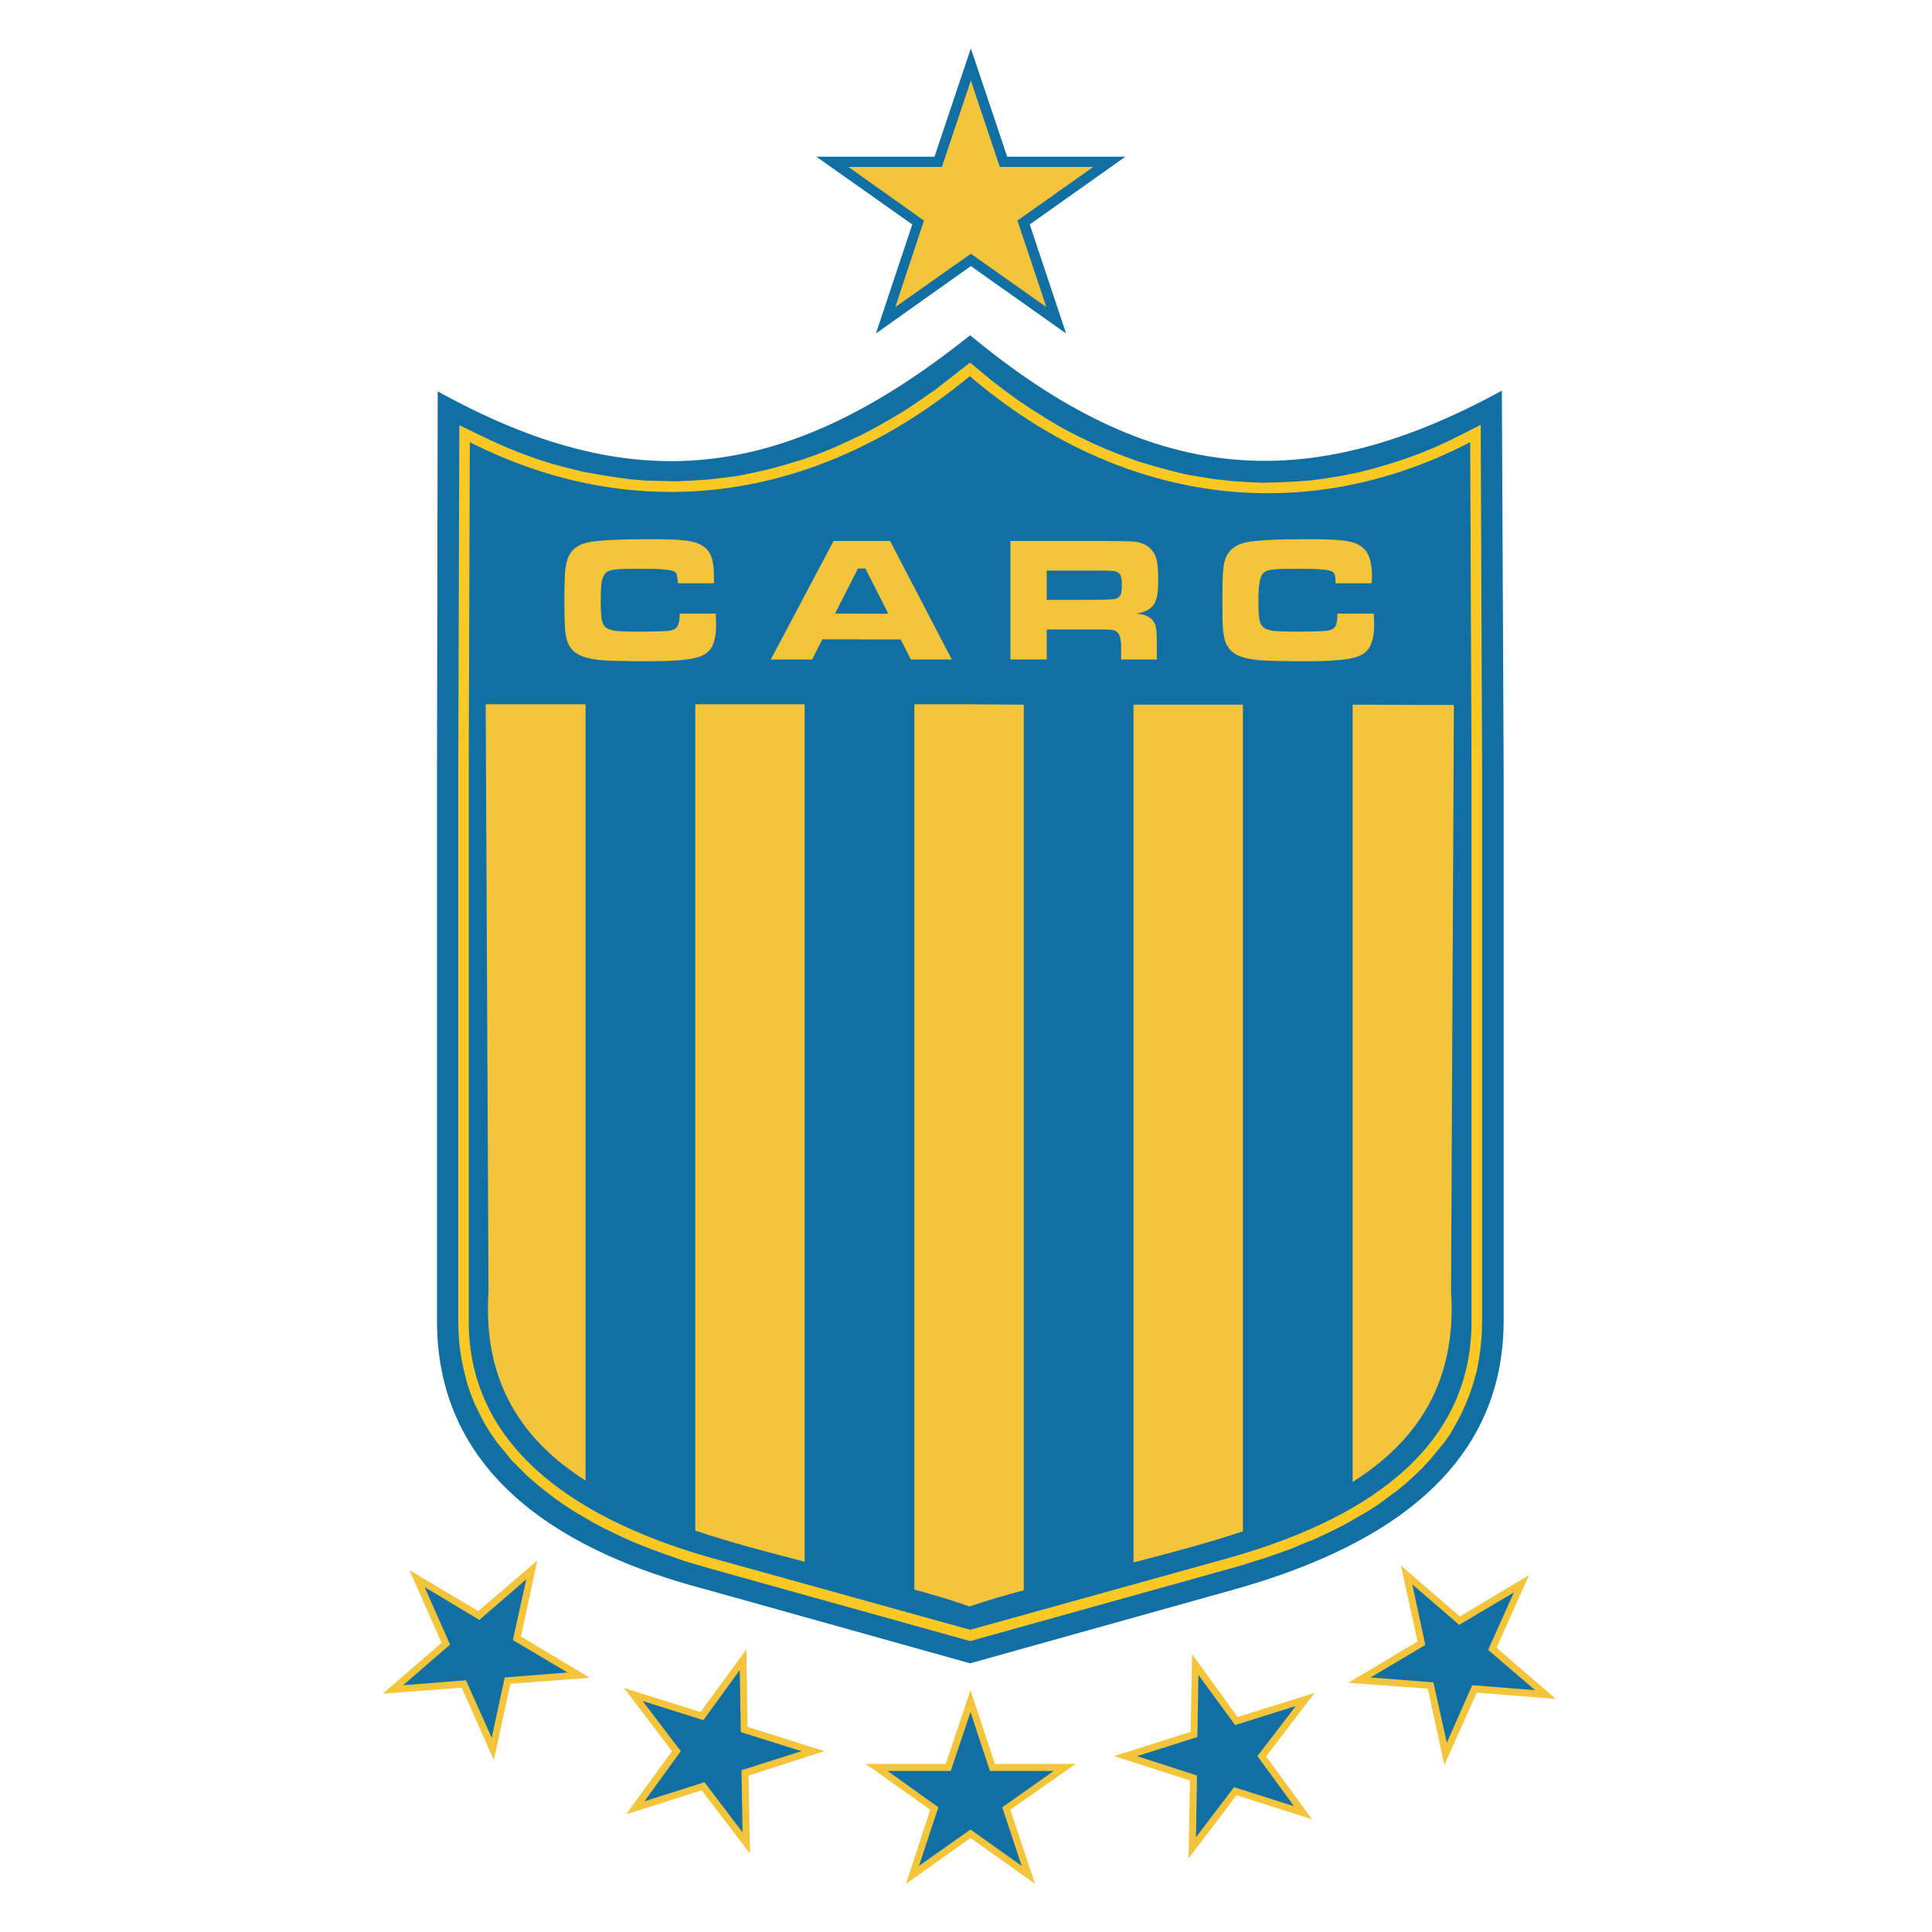 <svg height="1000" viewBox="0 0 1000 1000" width="1000" xmlns="http://www.w3.org/2000/svg"><g clip-rule="evenodd" fill-rule="evenodd" transform="matrix(4.524 0 0 4.524 -1407.441 -853.863)"><path d="m483.139 276.709v63.339c-.121 17.762-15.178 26.119-30.721 30.518-10.092 2.826-20.225 5.652-30.318 8.478-10.092-2.825-20.224-5.651-30.316-8.478-15.542-4.077-30.6-12.555-30.68-30.518v-63.339c.039-14.412.039-28.823.08-43.195 22.082 12.231 39.563 10.658 60.916-6.418 20.59 17.076 38.393 18.609 60.838 6.337.08 14.412.121 28.824.201 43.276" fill="#126fa3"/><path d="m422.1 375.209-29.348-8.154c-14.774-4.118-28.016-12.191-28.016-27.087v-63.259l.121-37.382c19.055 9.648 39.643 6.983 57.203-7.549l.039.04v-1.574h-.039l-2.422 1.898-1.615 1.251-1.695 1.171-1.615 1.09-1.695 1.01-1.695.969-1.695.888-1.736.808-1.695.767-1.736.687-1.775.605-1.736.524-1.776.485-1.735.403-1.777.363-1.775.242-1.776.202-1.776.121-1.816.081-1.776-.041-1.776-.04-1.816-.162-1.776-.242-1.776-.282-1.775-.323-1.817-.444-1.776-.483-1.775-.565-1.777-.646-1.775-.726-1.736-.767-3.512-1.695-.121 39.319v63.298l.04 1.415.122 1.411.201 1.373.282 1.332.323 1.292.402 1.251.485 1.211.565 1.17.605 1.172.686 1.09.727 1.05.809.969.807 1.009.929.929.929.929.969.848 1.049.848 1.051.808 1.09.767 1.17.768 1.172.686 1.17.687 1.252.646 1.251.605 1.292.605 1.332.565 1.332.525 1.332.484 1.373.484 1.373.484 1.412.404 1.373.403 29.67 8.275v-1.296zm57.365-98.5v63.259c0 15.017-12.957 22.889-28.016 27.087l-29.35 8.154v1.292l29.672-8.275 1.414-.403 1.412-.445 1.412-.443 1.373-.484 1.373-.484 1.332-.566 1.332-.524 1.293-.605 1.25-.605 1.252-.646 1.17-.687 1.211-.686 1.131-.728 1.09-.807 1.051-.767 1.049-.848.969-.888.928-.889.889-.969.807-.969.809-.969.727-1.05.646-1.13.605-1.131.523-1.171.484-1.211.404-1.251.363-1.292.242-1.332.203-1.413.121-1.411.039-1.415v-63.298l-.16-39.36-3.514 1.776-1.775.808-1.777.727-1.775.646-1.777.565-1.816.525-1.775.443-1.816.363-1.775.283-1.818.242-1.814.121-1.777.08-1.816.041-1.777-.081-1.816-.121-1.775-.202-1.816-.282-1.777-.323-1.775-.443-1.736-.484-1.775-.525-1.736-.646-1.736-.686-1.736-.767-1.695-.808-1.695-.889-1.654-.969-1.656-1.05-1.654-1.09-1.615-1.171-1.615-1.251-2.342-1.938v1.574c17.078 14.573 38.15 17.439 57.203 7.509z" fill="#fbc926"/><path d="m388.877 258.946h4.117c.041.687.041 1.09.041 1.292 0 1.05-.162 1.856-.444 2.462-.362.647-1.009 1.131-2.018 1.333-1.01.242-2.745.363-5.207.363-2.584 0-4.441-.041-5.531-.121-1.09-.122-1.897-.323-2.463-.605-.484-.243-.887-.606-1.13-1.05-.242-.404-.403-1.01-.484-1.776-.04-.605-.081-1.736-.081-3.351 0-1.574.041-2.705.081-3.391.081-.687.202-1.252.364-1.615.363-.888 1.129-1.453 2.301-1.695 1.17-.242 3.471-.363 6.982-.363 1.736 0 3.029.04 3.836.121.768.081 1.413.202 1.896.444.607.282 1.051.727 1.293 1.291.242.565.363 1.413.363 2.544v.645h-4.118c-.04-.444-.081-.726-.121-.888 0-.162-.081-.283-.202-.404-.161-.121-.565-.242-1.211-.282-.646-.081-1.614-.081-2.906-.081-1.291 0-2.221 0-2.705.081-.484.04-.848.161-1.049.323-.242.201-.404.525-.525 1.009-.08.484-.121 1.211-.121 2.261 0 1.01.041 1.736.121 2.14.081.443.242.727.484.929.242.161.605.282 1.131.363.484.04 1.412.079 2.664.079 1.615 0 2.664-.039 3.189-.079.524-.041.889-.162 1.049-.363.242-.203.404-.768.404-1.616m20.79-8.315v3.148h-.403l-2.625 5.167h3.028v2.947h-4.482l-1.17 2.301h-4.724l7.186-13.563zm0 11.263v-2.947h3.067l-2.623-5.167h-.444v-3.148h3.271l7.065 13.563h-4.684l-1.17-2.301zm25.472-11.263v3.391h-4.277v3.351h4.277v3.391h-4.277v3.432h-4.158v-13.563h8.435zm0 10.132v-3.391h1.535c1.01-.04 1.615-.04 1.816-.081.201 0 .363-.04.484-.162.203-.08.322-.281.404-.483.041-.242.08-.565.08-1.01 0-.443-.039-.767-.121-1.009-.08-.202-.201-.363-.443-.444-.121-.08-.283-.121-.484-.121-.203-.04-.809-.04-1.736-.04h-1.535v-3.391h1.576c2.34 0 3.754.041 4.197.08.484.041.93.202 1.373.444.484.323.848.727 1.051 1.292.201.565.281 1.413.281 2.583 0 .969-.041 1.696-.201 2.181-.121.443-.324.848-.685 1.09-.365.322-.889.524-1.656.645.887.04 1.494.323 1.897.727.203.283.365.565.404.969.08.362.08 1.131.08 2.301v1.252h-4.076v-.727c0-.768 0-1.292-.082-1.615-.039-.322-.16-.564-.322-.727-.121-.161-.363-.282-.605-.322-.281-.041-.848-.041-1.695-.041zm28.986-1.817h4.158c0 .687.041 1.09.041 1.292 0 1.05-.162 1.856-.486 2.462-.322.647-1.008 1.131-2.018 1.333-1.01.242-2.746.363-5.207.363-2.584 0-4.4-.041-5.49-.121-1.131-.122-1.938-.323-2.504-.605-.484-.243-.848-.606-1.09-1.05-.281-.404-.402-1.01-.484-1.776-.08-.605-.08-1.736-.08-3.351 0-1.574 0-2.705.08-3.391.041-.687.162-1.252.324-1.615.402-.888 1.17-1.453 2.301-1.695 1.17-.242 3.471-.363 6.982-.363 1.777 0 3.027.04 3.836.121.807.081 1.414.202 1.897.444.605.282 1.051.727 1.293 1.291.242.565.402 1.413.402 2.544 0 .04-.039.282-.039.645h-4.119c-.039-.444-.039-.726-.08-.888-.039-.162-.121-.283-.242-.404-.16-.121-.564-.242-1.211-.282-.645-.081-1.615-.081-2.906-.081s-2.18 0-2.705.081c-.484.04-.848.161-1.049.323-.242.201-.404.525-.484 1.009-.121.484-.162 1.211-.162 2.261 0 1.01.041 1.736.121 2.14.08.443.242.727.525.929.201.161.565.282 1.09.363.525.04 1.412.079 2.705.079 1.574 0 2.623-.039 3.148-.079.525-.041.889-.162 1.09-.363.242-.203.363-.768.363-1.616" fill="#f4c43b"/><path d="m447.25 392.447-8.678-2.786 8.76-2.785.16-8.882 5.209 7.187 8.799-2.745-5.529 7.265 5.248 7.187-8.639-2.745-5.49 7.225z" fill="#f4c43b"/><path d="m448.059 391.882-6.864-2.221 6.905-2.179.119-7.106 4.199 5.732 6.943-2.179-4.4 5.732 4.199 5.733-6.863-2.18-4.359 5.732z" fill="#126fa3"/><path d="m396.749 391.882 8.679-2.786-8.801-2.785-.12-8.881-5.248 7.185-8.761-2.745 5.49 7.226-5.248 7.226 8.64-2.745 5.53 7.227z" fill="#f4c43b"/><path d="m395.941 391.276 6.864-2.18-6.944-2.18-.121-7.105-4.158 5.733-6.943-2.181 4.359 5.733-4.158 5.733 6.863-2.181 4.36 5.733z" fill="#126fa3"/><path d="m474.459 381.95-9.082-.685 7.912-4.724-1.898-8.679 6.742 5.813 7.912-4.723-3.715 8.316 6.783 5.853-9.043-.725-3.713 8.276z" fill="#f4c43b"/><path d="m475.105 381.225-7.185-.566 6.258-3.714-1.494-6.943 5.369 4.643 6.257-3.714-2.947 6.579 5.369 4.602-7.185-.565-2.908 6.58z" fill="#126fa3"/><path d="m369.5 381.386 9.082-.687-7.871-4.722 1.857-8.68-6.742 5.772-7.872-4.682 3.674 8.316-6.741 5.813 9.042-.686 3.673 8.275z" fill="#f4c43b"/><path d="m368.853 380.659 7.186-.565-6.257-3.715 1.534-6.943-5.369 4.643-6.258-3.755 2.908 6.58-5.369 4.643 7.185-.565 2.947 6.579z" fill="#126fa3"/><path d="m417.539 395.797-7.388-5.248h9.163l2.827-8.437 2.787 8.437h9.244l-7.469 5.248 2.826 8.478-7.388-5.248-7.387 5.248z" fill="#f4c43b"/><path d="m418.467 395.515-5.813-4.158h7.227l2.26-6.742 2.22 6.742h7.307l-5.895 4.158 2.221 6.701-5.853-4.157-5.894 4.157z" fill="#126fa3"/><path d="m415.48 214.419-10.98-7.751h13.523l4.159-12.393 4.158 12.393h13.523l-10.941 7.751 4.158 12.475-10.898-7.711-10.86 7.711z" fill="#126fa3"/><g fill="#f4c43b"><path d="m416.813 213.975-8.639-6.136h10.697l3.311-9.891 3.31 9.891h10.697l-8.679 6.136 3.31 9.891-8.638-6.095-8.639 6.095z"/><path d="m390.653 269.321h12.515v98.097c-4.239-1.09-8.518-2.22-12.515-3.553zm37.583.04-6.297-.04h-6.217v101.286c2.18.604 4.319 1.211 6.297 1.938 2.02-.686 4.078-1.292 6.217-1.857zm25.071 0h-12.516v98.138c4.24-1.091 8.518-2.221 12.516-3.553zm24.14.041-11.586-.041v88.934c7.266-4.603 11.949-11.264 11.262-21.8zm-110.773-.081h11.424v88.812c-7.186-4.562-11.787-11.223-11.101-21.678z"/></g></g></svg>